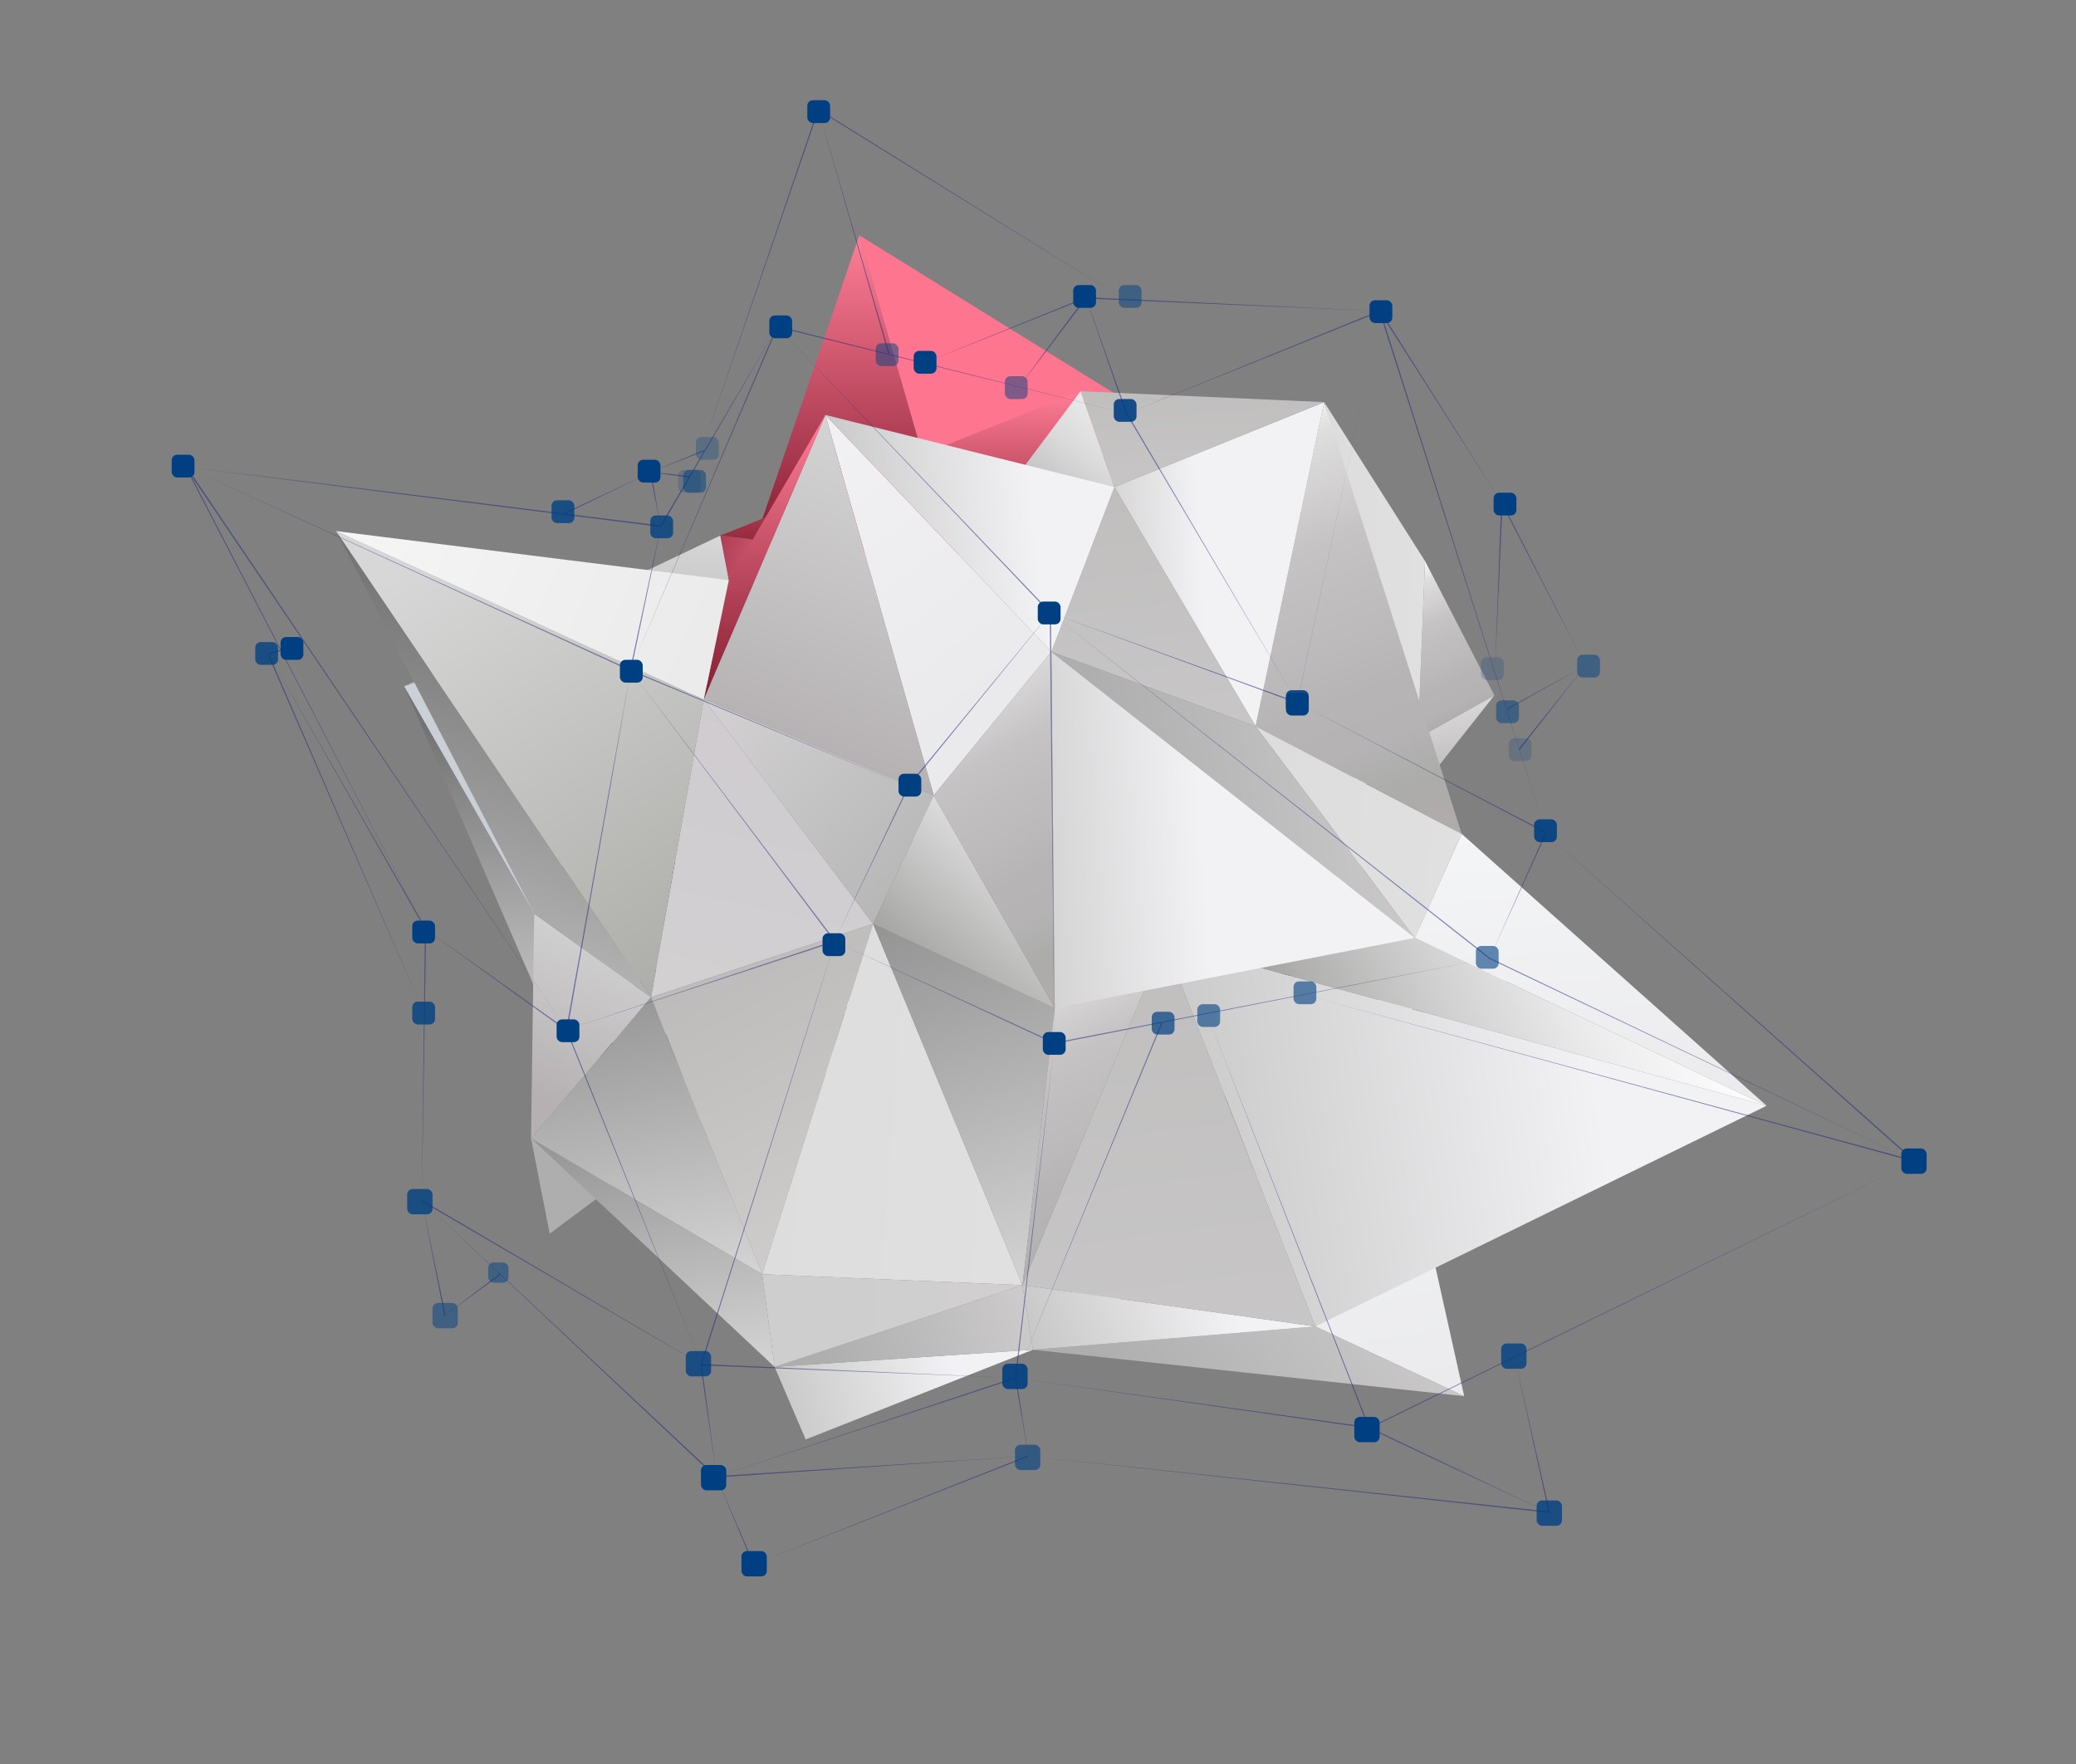 <svg width="758" height="644" viewBox="0 0 758 644" fill="none" xmlns="http://www.w3.org/2000/svg">
<rect x="0" y="0" width="758" height="644" fill="#808080" stroke="none"/>
<path d="M277.586 191.698L227.666 269.279L271.912 241.766L277.586 191.698Z" fill="url(#paint0_linear_239_5368)"/>
<path d="M199.678 384.288L261.437 336.563L238.632 303.003L199.678 384.288Z" fill="url(#paint1_linear_239_5368)"/>
<path d="M398.05 483.716L460.846 426.892L445.188 396.111L398.05 483.716Z" fill="url(#paint2_linear_239_5368)"/>
<path d="M460.846 426.892L472.522 346.479L445.188 396.111L460.846 426.892Z" fill="url(#paint3_linear_239_5368)"/>
<path d="M277.586 191.698L346.22 198.454L313.758 85.896L277.586 191.698Z" fill="url(#paint4_linear_239_5368)"/>
<path d="M346.22 198.454L424.238 154.378L313.758 85.896L346.22 198.454Z" fill="url(#paint5_linear_239_5368)"/>
<path d="M261.437 336.563L199.678 384.288L312.285 367.236L261.437 336.563Z" fill="url(#paint6_linear_239_5368)"/>
<path d="M324.397 393.55L312.285 367.236L199.678 384.288L324.397 393.55Z" fill="url(#paint7_linear_239_5368)"/>
<path d="M545.629 253.861L517.696 269.442L472.522 346.479L545.629 253.861Z" fill="url(#paint8_linear_239_5368)"/>
<path d="M277.586 191.698L263.019 195.511L346.22 198.453L277.586 191.698Z" fill="url(#paint9_linear_239_5368)"/>
<path d="M517.696 269.442L545.629 253.861L520.314 204.828L517.696 269.442Z" fill="url(#paint10_linear_239_5368)"/>
<path d="M495.109 289.6L550.376 359.499L517.696 269.442L495.109 289.6Z" fill="url(#paint11_linear_239_5368)"/>
<path d="M445.188 396.111L377.154 492.76L398.05 483.716L445.188 396.111Z" fill="url(#paint12_linear_239_5368)"/>
<path d="M503.838 371.485L445.188 396.111L550.376 359.5L503.838 371.485Z" fill="url(#paint13_linear_239_5368)"/>
<path d="M503.838 371.485L550.376 359.499L495.109 289.6L503.838 371.485Z" fill="url(#paint14_linear_239_5368)"/>
<path d="M200.714 450.374L312.285 367.236L193.894 415.56L200.714 450.374Z" fill="url(#paint15_linear_239_5368)"/>
<path d="M195.804 361.842L195.04 333.566L147.575 250.537L195.804 361.842Z" fill="url(#paint16_linear_239_5368)"/>
<path d="M266.129 211.801L147.575 250.537L195.04 333.566L266.129 211.801Z" fill="url(#paint17_linear_239_5368)"/>
<path d="M147.575 250.537L266.129 211.801L263.019 195.511L147.575 250.537Z" fill="url(#paint18_linear_239_5368)"/>
<path d="M347.693 205.427L263.019 195.511L266.129 211.801L347.693 205.427Z" fill="url(#paint19_linear_239_5368)"/>
<path d="M263.019 195.512L347.693 205.427L394.558 142.828L263.019 195.512Z" fill="url(#paint20_linear_239_5368)"/>
<path d="M483.488 146.805L424.238 154.378L346.22 198.453L483.488 146.805Z" fill="url(#paint21_linear_239_5368)"/>
<path d="M520.314 204.828L483.488 146.805L517.696 269.442L520.314 204.828Z" fill="url(#paint22_linear_239_5368)"/>
<path d="M495.109 289.6L517.696 269.442L483.488 146.805L495.109 289.6Z" fill="url(#paint23_linear_239_5368)"/>
<path d="M282.824 499.025L294.172 525.503L377.154 492.76L282.824 499.025Z" fill="url(#paint24_linear_239_5368)"/>
<path d="M480.269 484.261L534.608 509.704L503.838 371.485L480.269 484.261Z" fill="url(#paint25_linear_239_5368)"/>
<path d="M480.269 484.261L377.154 492.76L534.609 509.704L480.269 484.261Z" fill="url(#paint26_linear_239_5368)"/>
<path d="M483.488 146.805L458.446 265.138L533.681 304.419L483.488 146.805Z" fill="url(#paint27_linear_239_5368)"/>
<path d="M347.693 205.427L406.888 177.805L394.558 142.828L347.693 205.427Z" fill="url(#paint28_linear_239_5368)"/>
<path d="M458.446 265.138L483.488 146.805L406.888 177.805L458.446 265.138Z" fill="url(#paint29_linear_239_5368)"/>
<path d="M394.558 142.828L406.888 177.805L483.488 146.805L394.558 142.828Z" fill="url(#paint30_linear_239_5368)"/>
<path d="M425.056 343.7L480.269 484.261L645.034 403.684L425.056 343.7Z" fill="url(#paint31_linear_239_5368)"/>
<path d="M377.154 492.76L480.269 484.261L373.335 469.17L377.154 492.76Z" fill="url(#paint32_linear_239_5368)"/>
<path d="M377.154 492.76L373.335 469.17L282.824 499.025L377.154 492.76Z" fill="url(#paint33_linear_239_5368)"/>
<path d="M425.056 343.7L373.335 469.17L480.269 484.261L425.056 343.7Z" fill="url(#paint34_linear_239_5368)"/>
<path d="M193.894 415.56L237.704 364.076L195.04 333.566L193.894 415.56Z" fill="url(#paint35_linear_239_5368)"/>
<path d="M237.704 364.076L318.777 337.271L256.963 255.332L237.704 364.076Z" fill="url(#paint36_linear_239_5368)"/>
<path d="M318.777 337.271L340.928 290.363L256.963 255.332L318.777 337.271Z" fill="url(#paint37_linear_239_5368)"/>
<path d="M458.446 265.138L406.888 177.805L383.865 237.952L458.446 265.138Z" fill="url(#paint38_linear_239_5368)"/>
<path d="M237.704 364.076L278.296 465.193L318.777 337.271L237.704 364.076Z" fill="url(#paint39_linear_239_5368)"/>
<path d="M318.777 337.271L278.296 465.193L373.335 469.17L318.777 337.271Z" fill="url(#paint40_linear_239_5368)"/>
<path d="M278.296 465.193L282.824 499.025L373.335 469.17L278.296 465.193Z" fill="url(#paint41_linear_239_5368)"/>
<path d="M237.704 364.076L193.894 415.56L278.296 465.192L237.704 364.076Z" fill="url(#paint42_linear_239_5368)"/>
<path d="M282.824 499.025L278.296 465.193L193.894 415.56L282.824 499.025Z" fill="url(#paint43_linear_239_5368)"/>
<path d="M340.928 290.363L383.865 237.952L301.374 151.491L340.928 290.363Z" fill="url(#paint44_linear_239_5368)"/>
<path d="M301.373 151.491L256.963 255.332L340.928 290.363L301.373 151.491Z" fill="url(#paint45_linear_239_5368)"/>
<path d="M383.865 237.952L406.888 177.805L301.374 151.491L383.865 237.952Z" fill="url(#paint46_linear_239_5368)"/>
<path d="M266.129 211.801L256.963 255.332L301.373 151.491L266.129 211.801Z" fill="url(#paint47_linear_239_5368)"/>
<path d="M256.963 255.332L122.642 193.877L237.704 364.076L256.963 255.332Z" fill="url(#paint48_linear_239_5368)"/>
<path d="M266.129 211.801L122.642 193.877L256.963 255.332L266.129 211.801Z" fill="url(#paint49_linear_239_5368)"/>
<path fill-rule="evenodd" clip-rule="evenodd" d="M122.642 193.877L195.04 333.566L237.704 364.076L122.642 193.877Z" fill="url(#paint50_linear_239_5368)"/>
<path d="M516.604 342.392L645.034 403.684L533.681 304.419L516.604 342.392Z" fill="url(#paint51_linear_239_5368)"/>
<path d="M516.604 342.392L533.681 304.419L458.446 265.138L516.604 342.392Z" fill="url(#paint52_linear_239_5368)"/>
<path d="M458.446 265.138L383.865 237.952L516.604 342.392L458.446 265.138Z" fill="url(#paint53_linear_239_5368)"/>
<path d="M425.056 343.7L645.034 403.683L516.604 342.392L425.056 343.7Z" fill="url(#paint54_linear_239_5368)"/>
<path d="M373.335 469.17L385.12 368.053L318.777 337.271L373.335 469.17Z" fill="url(#paint55_linear_239_5368)"/>
<path d="M318.777 337.271L385.12 368.053L340.928 290.363L318.777 337.271Z" fill="url(#paint56_linear_239_5368)"/>
<path d="M373.335 469.17L425.056 343.7L385.12 368.053L373.335 469.17Z" fill="url(#paint57_linear_239_5368)"/>
<path d="M383.865 237.952L340.928 290.363L385.12 368.053L383.865 237.952Z" fill="url(#paint58_linear_239_5368)"/>
<path d="M516.604 342.392L383.865 237.952L385.12 368.053L516.604 342.392Z" fill="url(#paint59_linear_239_5368)"/>
<g style="mix-blend-mode:multiply" opacity="0.53">
<path d="M68.138 170.287L67.702 170.559L206.934 376.061L68.138 170.287Z" fill="#202975"/>
<path d="M699.1 424.005V423.678L476.013 363.095L699.1 424.168V424.005Z" fill="#202975"/>
<path d="M500.073 521.09V521.471L699.046 423.95L500.073 521.09Z" fill="#202975"/>
<path d="M544.047 349.693C544.047 349.693 544.047 349.693 544.047 350.02H543.72L383.483 223.678L544.047 349.693ZM544.047 349.693V350.074L383.483 223.678L544.047 349.693Z" fill="#202975"/>
<path d="M503.62 113.681H504.111L564.506 304.364L503.62 113.681ZM503.62 113.681H504.111L564.506 304.364L503.62 113.681Z" fill="#202975"/>
<path d="M565.652 551.817V552.308L375.518 531.55L565.652 551.817ZM565.652 551.817C565.652 551.817 565.652 551.817 565.652 552.09L375.518 531.55L565.652 551.817Z" fill="#202975"/>
<path d="M67.702 170.559H68.138L155.431 339.45L67.702 170.559ZM67.702 170.559H68.138L155.431 339.45L67.702 170.559Z" fill="#202975"/>
<path d="M698.882 424.114L699.21 423.732L564.506 304.256L698.882 424.114Z" fill="#202975"/>
<path d="M230.285 244.49V244.926L67.92 170.45L230.285 244.49ZM230.285 244.49V244.817C230.285 244.817 230.285 244.817 229.957 244.817L67.92 170.45L230.285 244.49Z" fill="#202975"/>
<path d="M241.251 191.861V192.352L67.975 170.559L241.251 191.861ZM241.251 191.861C241.251 191.861 241.251 191.861 241.251 192.134L67.975 170.341L241.251 191.861Z" fill="#202975"/>
<path d="M543.829 350.074V349.638L699.046 423.95L543.829 350.074ZM543.829 350.074C543.829 350.074 543.829 350.074 543.829 349.747L699.046 423.95L543.829 350.074Z" fill="#202975"/>
<path d="M499.746 521.471H500.182L440.605 370.014L499.746 521.471Z" fill="#202975"/>
<path d="M256.2 498.317H255.763L304.865 343.863L256.2 498.317ZM256.2 498.317C256.2 498.317 256.2 498.317 255.927 498.317V497.99L305.029 343.536L256.2 498.317Z" fill="#202975"/>
<path d="M385.065 381.074V380.638L543.883 349.856L385.065 381.074ZM385.065 381.074V380.638L543.883 349.856L385.065 381.074Z" fill="#202975"/>
<path d="M383.265 223.678H383.756L385.011 380.856L383.265 223.678Z" fill="#202975"/>
<path d="M261.601 538.96L261.273 539.341L154.013 438.333L261.601 538.96ZM261.601 538.96C261.601 538.96 261.601 539.232 261.601 539.287C261.601 539.341 261.601 539.287 261.273 539.287L154.013 438.333L261.601 538.96Z" fill="#202975"/>
<path d="M473.722 256.585C473.722 256.585 473.722 256.585 473.722 256.312L504.165 113.354L473.722 256.585Z" fill="#202975"/>
<path d="M383.647 223.515L383.319 223.842L283.86 119.238L383.647 223.515ZM383.647 223.515L383.319 223.842L283.86 119.238L383.647 223.515Z" fill="#202975"/>
<path d="M97.763 238.987H98.254L154.94 370.232L97.763 238.987ZM97.763 238.987H98.254L154.94 370.232L97.763 238.987Z" fill="#202975"/>
<path d="M424.456 373.12H424.129L370.826 503.057L424.565 373.12H424.456Z" fill="#202975"/>
<path d="M283.915 119.129H283.642L230.23 244.435L284.079 119.129H283.915Z" fill="#202975"/>
<path d="M207.152 376.116H206.661L230.23 244.817L207.152 376.116ZM207.152 376.116C207.152 376.116 207.152 376.116 206.879 376.116C206.855 376.065 206.842 376.009 206.842 375.953C206.842 375.896 206.855 375.84 206.879 375.789L230.448 244.49L207.152 376.116Z" fill="#202975"/>
<path d="M298.918 39.914H298.591L256.036 165.002L299.027 39.914H298.918Z" fill="#202975"/>
<path d="M298.7 39.859V40.186L410.544 109.377L298.7 39.75V39.859Z" fill="#202975"/>
<path d="M207.152 376.171H206.716L256.254 498.426L207.152 376.171Z" fill="#202975"/>
<path d="M283.806 119.456V119.02L411.362 151L283.806 119.456ZM283.806 119.456C283.806 119.456 283.806 119.456 283.806 119.183H284.133L411.362 151L283.806 119.456Z" fill="#202975"/>
<path d="M500.019 521.035V521.471L370.826 503.057L500.019 521.035Z" fill="#202975"/>
<path d="M305.083 343.591H304.701L230.23 244.708L305.083 343.591ZM305.083 343.591V343.918C305.083 343.918 305.083 343.918 304.756 343.918L230.23 244.708L305.083 343.591Z" fill="#202975"/>
<path d="M371.044 503.057H370.607L385.011 380.91L371.044 503.057Z" fill="#202975"/>
<path d="M411.144 151.001H411.526L473.722 256.53L411.144 151.001ZM411.144 151.001C411.144 151.001 411.144 150.728 411.144 150.674C411.144 150.619 411.417 150.674 411.471 150.674L473.722 256.53L411.144 151.001Z" fill="#202975"/>
<path d="M153.904 438.551V438.115L255.763 498.045L153.904 438.551ZM153.904 438.551C153.904 438.551 153.904 438.551 153.904 438.224C153.904 437.897 153.904 438.224 154.231 438.224L256.09 498.153L153.904 438.551Z" fill="#202975"/>
<path d="M155.158 339.123H155.595L98.036 238.878L155.158 339.123Z" fill="#202975"/>
<path d="M370.771 502.839V503.275L261.437 539.123L370.771 502.839ZM370.771 502.839V503.166L261.437 539.123L370.771 502.839Z" fill="#202975"/>
<path d="M255.981 498.48V497.99L370.553 503.057L255.981 498.48Z" fill="#202975"/>
<path d="M261.492 539.396V538.905L375.518 531.55L261.492 539.396ZM261.492 539.396V538.905L375.518 531.55L261.492 539.396Z" fill="#202975"/>
<path d="M230.121 244.926V244.49L331.871 287.203L230.121 244.926ZM230.121 244.926C230.097 244.875 230.084 244.819 230.084 244.762C230.084 244.706 230.097 244.65 230.121 244.599H230.448L331.871 287.203L230.121 244.926Z" fill="#202975"/>
<path d="M375.518 531.332V531.768L275.131 571.158L375.518 531.332Z" fill="#202975"/>
<path d="M396.468 108.996V108.505L503.892 113.572L396.468 108.996Z" fill="#202975"/>
<path d="M304.592 343.972V343.482L206.388 376.062L304.592 343.972Z" fill="#202975"/>
<path d="M564.615 304.147V303.82L473.722 256.53L564.615 304.256V304.147Z" fill="#202975"/>
<path d="M503.783 113.354V113.845L411.362 151.001L503.783 113.354ZM503.783 113.354C503.834 113.33 503.89 113.317 503.947 113.317C504.004 113.317 504.059 113.33 504.111 113.354C504.111 113.354 504.111 113.627 504.111 113.681L411.362 151.001L503.783 113.354Z" fill="#202975"/>
<path d="M155.158 339.232H155.595L154.013 438.333L155.158 339.232ZM155.158 339.232H155.595L154.013 438.333L155.158 339.232Z" fill="#202975"/>
<path d="M473.722 256.639V256.312L383.483 223.678L473.722 256.803V256.639Z" fill="#202975"/>
<path d="M324.342 129.208H324.833L298.809 39.968L324.342 129.208Z" fill="#202975"/>
<path d="M385.12 380.638V381.074L304.865 343.7L385.12 380.638ZM385.12 380.638V381.074L304.865 343.7L385.12 380.638Z" fill="#202975"/>
<path d="M241.032 191.97L241.469 192.243L283.86 119.238L241.032 191.97Z" fill="#202975"/>
<path d="M503.674 113.736L504.056 113.463L548.412 183.689L503.674 113.736ZM503.674 113.736C503.674 113.736 503.674 113.463 503.674 113.409H504.001L548.412 183.689L503.674 113.736Z" fill="#202975"/>
<path d="M331.871 287.203L331.489 286.876L383.538 223.678L331.871 287.203ZM331.871 287.203C331.871 287.203 331.871 287.203 331.544 287.203C331.217 287.203 331.544 287.203 331.544 286.876L383.592 223.678L331.871 287.203Z" fill="#202975"/>
<path d="M499.855 521.471V521.035L565.325 552.09L499.855 521.471ZM499.855 521.471H500.182L565.652 552.525L499.855 521.471Z" fill="#202975"/>
<path d="M548.193 183.689H548.63L578.909 243.073L548.193 183.689ZM548.193 183.689H548.63L578.909 243.073L548.193 183.689Z" fill="#202975"/>
<path d="M396.359 108.996V108.56L337.327 132.531L396.359 108.996Z" fill="#202975"/>
<path d="M207.043 375.898L206.77 376.28L155.377 339.232L207.043 375.898ZM207.043 375.898V376.225C207.043 376.225 207.043 376.225 206.716 376.225L155.322 339.178L207.043 375.898Z" fill="#202975"/>
<path d="M331.435 287.203H331.871L304.592 343.754L331.435 287.203ZM331.435 287.203H331.871L304.592 343.754L331.435 287.203Z" fill="#202975"/>
<path d="M548.139 183.689H548.63L545.847 245.47L548.139 183.689ZM548.139 183.689V183.961L545.356 245.743L548.139 183.689Z" fill="#202975"/>
<path d="M565.87 552.035H565.434L552.994 495.375L565.87 552.035Z" fill="#202975"/>
<path d="M230.448 244.762C230.448 244.762 230.448 244.762 230.175 244.762C229.903 244.762 230.175 244.762 230.175 244.49L241.469 191.916L230.448 244.762ZM230.448 244.762H229.957L241.251 192.188L230.448 244.762Z" fill="#202975"/>
<path d="M564.288 303.929H564.724L543.883 349.856L564.288 303.929ZM564.288 303.929H564.724L543.883 349.856L564.288 303.929Z" fill="#202975"/>
<path d="M411.58 151H411.089L396.468 108.669L411.58 151ZM411.58 151V151.327C411.58 151.327 411.58 151.327 411.253 151.327L396.632 108.996L411.58 151Z" fill="#202975"/>
<path d="M162.742 480.338H162.251L154.013 438.333L162.742 480.338ZM162.742 480.338C162.742 480.338 162.742 480.338 162.469 480.338L154.013 438.333L162.742 480.338Z" fill="#202975"/>
<path d="M255.763 498.262H256.2L261.655 539.178L255.763 498.262Z" fill="#202975"/>
<path d="M396.25 108.614H396.631L372.135 140.976L396.25 108.614ZM396.25 108.614C396.305 108.574 396.372 108.553 396.441 108.553C396.509 108.553 396.576 108.574 396.631 108.614V108.941L372.135 141.303L396.25 108.614Z" fill="#202975"/>
<path d="M554.959 273.637L554.577 273.31L578.909 242.91L554.959 273.637ZM554.959 273.637C554.959 273.637 554.959 273.637 554.631 273.637C554.591 273.582 554.57 273.515 554.57 273.447C554.57 273.378 554.591 273.311 554.631 273.256L578.964 242.855L554.959 273.637Z" fill="#202975"/>
<path d="M205.679 187.448V187.884L237.759 172.412L205.679 187.448Z" fill="#202975"/>
<path d="M274.913 571.049H275.349L261.437 538.905L274.913 571.049Z" fill="#202975"/>
<path d="M550.103 258.764V259.145L578.964 242.91L550.103 258.764Z" fill="#202975"/>
<path d="M370.607 503.057H371.044L375.518 531.55L370.607 503.057ZM370.607 503.057C370.607 503.057 370.607 503.057 370.607 502.784L375.518 531.55L370.607 503.057Z" fill="#202975"/>
<path d="M182.492 464.975L182.765 465.356L162.251 480.393L182.492 464.975ZM182.492 464.975C182.492 464.975 182.765 464.975 182.819 464.975V465.302L162.305 480.338L182.492 464.975Z" fill="#202975"/>
<path d="M257.291 164.675V164.239L237.377 172.411L257.291 164.675Z" fill="#202975"/>
<path d="M237.268 172.466H237.759L241.251 192.134L237.268 172.466ZM237.268 172.466H237.759L241.251 192.134L237.268 172.466Z" fill="#202975"/>
<path d="M251.78 173.883V174.373L237.595 172.412L251.78 173.883ZM251.78 173.883C251.78 173.883 251.78 173.883 251.78 174.155L237.595 172.194L251.78 173.883Z" fill="#202975"/>
<path d="M102.728 237.135V237.625L98.091 238.878L102.728 237.135ZM102.728 237.135V237.462L98.091 238.715L102.728 237.135Z" fill="#202975"/>
<path d="M98.091 238.66V239.096L102.455 236.808L98.091 238.66Z" fill="#202975"/>
</g>
<rect x="694.216" y="419.292" width="9.246" height="9.244" rx="2" fill="#004082"/>
<rect opacity="0.8" x="548.123" y="490.47" width="9.246" height="9.244" rx="2" fill="#004082"/>
<rect opacity="0.8" x="561.068" y="547.783" width="9.246" height="9.244" rx="2" fill="#004082"/>
<rect x="494.494" y="517.278" width="9.246" height="9.244" rx="2" fill="#004082"/>
<rect opacity="0.9" x="365.97" y="497.865" width="9.246" height="9.244" rx="2" fill="#004082"/>
<rect opacity="0.6" x="370.593" y="527.446" width="9.246" height="9.244" rx="2" fill="#004082"/>
<rect x="255.938" y="534.842" width="9.246" height="9.244" rx="2" fill="#004082"/>
<rect x="270.732" y="566.271" width="9.246" height="9.244" rx="2" fill="#004082"/>
<rect opacity="0.8" x="250.39" y="493.244" width="9.246" height="9.244" rx="2" fill="#004082"/>
<rect opacity="0.8" x="148.68" y="434.082" width="9.246" height="9.244" rx="2" fill="#004082"/>
<rect opacity="0.5" x="157.926" y="475.68" width="9.246" height="9.244" rx="2" fill="#004082"/>
<rect opacity="0.5" x="178.268" y="460.89" width="7.397" height="7.395" rx="2" fill="#004082"/>
<rect opacity="0.8" x="150.529" y="365.677" width="8.322" height="8.32" rx="2" fill="#004082"/>
<rect opacity="0.8" x="237.445" y="188.192" width="8.322" height="8.32" rx="2" fill="#004082"/>
<rect opacity="0.8" x="93.201" y="234.412" width="8.322" height="8.32" rx="2" fill="#004082"/>
<rect opacity="0.8" x="201.384" y="182.646" width="8.322" height="8.32" rx="2" fill="#004082"/>
<rect x="102.448" y="232.563" width="8.322" height="8.32" rx="2" fill="#004082"/>
<rect x="62.688" y="166.006" width="8.322" height="8.32" rx="2" fill="#004082"/>
<rect x="150.529" y="336.096" width="8.322" height="8.32" rx="2" fill="#004082"/>
<rect x="203.233" y="372.147" width="8.322" height="8.32" rx="2" fill="#004082"/>
<rect x="226.349" y="240.883" width="8.322" height="8.32" rx="2" fill="#004082"/>
<rect x="300.32" y="340.718" width="8.322" height="8.32" rx="2" fill="#004082"/>
<rect x="328.06" y="282.481" width="8.322" height="8.32" rx="2" fill="#004082"/>
<rect x="378.915" y="219.622" width="8.322" height="8.32" rx="2" fill="#004082"/>
<rect x="469.529" y="252.9" width="8.322" height="8.32" rx="2" fill="#004082"/>
<rect x="380.764" y="376.769" width="8.322" height="8.32" rx="2" fill="#004082"/>
<rect opacity="0.7" x="420.523" y="369.374" width="8.322" height="8.32" rx="2" fill="#004082"/>
<rect opacity="0.6" x="437.167" y="366.601" width="8.322" height="8.32" rx="2" fill="#004082"/>
<rect opacity="0.6" x="472.303" y="358.281" width="8.322" height="8.32" rx="2" fill="#004082"/>
<rect opacity="0.6" x="538.877" y="345.34" width="8.322" height="8.32" rx="2" fill="#004082"/>
<rect opacity="0.9" x="560.144" y="299.12" width="8.322" height="8.32" rx="2" fill="#004082"/>
<rect opacity="0.9" x="469.529" y="251.976" width="8.322" height="8.32" rx="2" fill="#004082"/>
<rect opacity="0.9" x="406.654" y="145.67" width="8.322" height="8.32" rx="2" fill="#004082"/>
<rect x="500.042" y="109.618" width="8.322" height="8.32" rx="2" fill="#004082"/>
<rect x="545.349" y="179.872" width="8.322" height="8.32" rx="2" fill="#004082"/>
<rect x="391.859" y="104.072" width="8.322" height="8.32" rx="2" fill="#004082"/>
<rect x="333.607" y="128.106" width="8.322" height="8.32" rx="2" fill="#004082"/>
<rect x="280.903" y="115.165" width="8.322" height="8.32" rx="2" fill="#004082"/>
<rect x="232.822" y="167.855" width="8.322" height="8.32" rx="2" fill="#004082"/>
<rect opacity="0.3" x="254.088" y="159.536" width="8.322" height="8.32" rx="2" fill="#004082"/>
<rect x="294.773" y="36.591" width="8.322" height="8.32" rx="2" fill="#004082"/>
<rect opacity="0.5" x="575.862" y="239.034" width="8.322" height="8.32" rx="2" fill="#004082"/>
<rect opacity="0.5" x="408.503" y="104.072" width="8.322" height="8.32" rx="2" fill="#004082"/>
<rect opacity="0.5" x="366.894" y="137.35" width="8.322" height="8.32" rx="2" fill="#004082"/>
<rect opacity="0.5" x="319.738" y="125.333" width="8.322" height="8.32" rx="2" fill="#004082"/>
<rect opacity="0.5" x="249.465" y="171.553" width="8.322" height="8.32" rx="2" fill="#004082"/>
<rect opacity="0.5" x="546.274" y="255.673" width="8.322" height="8.32" rx="2" fill="#004082"/>
<rect opacity="0.5" x="550.897" y="269.539" width="8.322" height="8.32" rx="2" fill="#004082" fill-opacity="0.4"/>
<rect opacity="0.5" x="247.616" y="171.553" width="8.322" height="8.32" rx="2" fill="#004082" fill-opacity="0.4"/>
<rect opacity="0.5" x="540.726" y="239.958" width="8.322" height="8.32" rx="2" fill="#004082" fill-opacity="0.4"/>
<defs>
<linearGradient id="paint0_linear_239_5368" x1="257.102" y1="261.624" x2="242.845" y2="198.026" gradientUnits="userSpaceOnUse">
<stop stop-color="white"/>
<stop offset="1"/>
</linearGradient>
<linearGradient id="paint1_linear_239_5368" x1="231.692" y1="376.681" x2="216.118" y2="307.209" gradientUnits="userSpaceOnUse">
<stop stop-color="white"/>
<stop offset="1"/>
</linearGradient>
<linearGradient id="paint2_linear_239_5368" x1="432.587" y1="475.888" x2="416.044" y2="402.091" gradientUnits="userSpaceOnUse">
<stop stop-color="white"/>
<stop offset="1"/>
</linearGradient>
<linearGradient id="paint3_linear_239_5368" x1="469.404" y1="424.564" x2="452.705" y2="350.073" gradientUnits="userSpaceOnUse">
<stop stop-color="white"/>
<stop offset="1"/>
</linearGradient>
<linearGradient id="paint4_linear_239_5368" x1="311.903" y1="85.896" x2="311.903" y2="198.454" gradientUnits="userSpaceOnUse">
<stop stop-color="#FF7E97"/>
<stop offset="1" stop-color="#851D31"/>
</linearGradient>
<linearGradient id="paint5_linear_239_5368" x1="228.408" y1="149.945" x2="6.812" y2="565.491" gradientUnits="userSpaceOnUse">
<stop stop-color="#FE7590"/>
<stop offset="1" stop-color="#B72440"/>
</linearGradient>
<linearGradient id="paint6_linear_239_5368" x1="254.474" y1="379.593" x2="245.473" y2="339.437" gradientUnits="userSpaceOnUse">
<stop stop-color="white"/>
<stop offset="1"/>
</linearGradient>
<linearGradient id="paint7_linear_239_5368" x1="263.645" y1="406.644" x2="255.72" y2="371.294" gradientUnits="userSpaceOnUse">
<stop stop-color="white"/>
<stop offset="1"/>
</linearGradient>
<linearGradient id="paint8_linear_239_5368" x1="471.407" y1="254.129" x2="503.82" y2="389.296" gradientUnits="userSpaceOnUse">
<stop stop-color="white"/>
<stop offset="0.083" stop-color="#DEDEDD"/>
<stop offset="0.167" stop-color="#D3D1D2"/>
<stop offset="0.25" stop-color="#C5C3C4"/>
<stop offset="0.333" stop-color="#C0BEBF"/>
<stop offset="0.417" stop-color="#BCBABB"/>
<stop offset="0.5" stop-color="#B6B4B5"/>
<stop offset="0.583" stop-color="#B5B3B4"/>
<stop offset="0.667" stop-color="#ACACAA"/>
<stop offset="0.75" stop-color="#B0ACAB"/>
<stop offset="0.833" stop-color="#AEAAAB"/>
<stop offset="0.917" stop-color="#090909"/>
<stop offset="1" stop-color="#A7A1A0"/>
</linearGradient>
<linearGradient id="paint9_linear_239_5368" x1="304.436" y1="206.372" x2="299.708" y2="185.279" gradientUnits="userSpaceOnUse">
<stop stop-color="white"/>
<stop offset="1"/>
</linearGradient>
<linearGradient id="paint10_linear_239_5368" x1="517.27" y1="205.015" x2="553.908" y2="288.694" gradientUnits="userSpaceOnUse">
<stop stop-color="white"/>
<stop offset="0.083" stop-color="#DEDEDD"/>
<stop offset="0.167" stop-color="#D3D1D2"/>
<stop offset="0.25" stop-color="#C5C3C4"/>
<stop offset="0.333" stop-color="#C0BEBF"/>
<stop offset="0.417" stop-color="#BCBABB"/>
<stop offset="0.5" stop-color="#B6B4B5"/>
<stop offset="0.583" stop-color="#B5B3B4"/>
<stop offset="0.667" stop-color="#ACACAA"/>
<stop offset="0.75" stop-color="#B0ACAB"/>
<stop offset="0.833" stop-color="#AEAAAB"/>
<stop offset="0.917" stop-color="#090909"/>
<stop offset="1" stop-color="#A7A1A0"/>
</linearGradient>
<linearGradient id="paint11_linear_239_5368" x1="530.235" y1="363.145" x2="509.37" y2="270.072" gradientUnits="userSpaceOnUse">
<stop stop-color="white"/>
<stop offset="1"/>
</linearGradient>
<linearGradient id="paint12_linear_239_5368" x1="418.339" y1="483.457" x2="400.862" y2="405.495" gradientUnits="userSpaceOnUse">
<stop stop-color="white"/>
<stop offset="1"/>
</linearGradient>
<linearGradient id="paint13_linear_239_5368" x1="497.857" y1="383.751" x2="495.008" y2="371.042" gradientUnits="userSpaceOnUse">
<stop stop-color="white"/>
<stop offset="1"/>
</linearGradient>
<linearGradient id="paint14_linear_239_5368" x1="526.039" y1="365.713" x2="508.071" y2="285.561" gradientUnits="userSpaceOnUse">
<stop stop-color="white"/>
<stop offset="1"/>
</linearGradient>
<linearGradient id="paint15_linear_239_5368" x1="308.333" y1="391.437" x2="211.09" y2="409.129" gradientUnits="userSpaceOnUse">
<stop stop-color="#CCCACB"/>
<stop offset="1" stop-color="#AEAEAF"/>
</linearGradient>
<linearGradient id="paint16_linear_239_5368" x1="195.998" y1="446.903" x2="181.47" y2="262.815" gradientUnits="userSpaceOnUse">
<stop stop-color="white"/>
<stop offset="1" stop-color="#737373"/>
</linearGradient>
<linearGradient id="paint17_linear_239_5368" x1="245.987" y1="308.364" x2="193.868" y2="211.606" gradientUnits="userSpaceOnUse">
<stop stop-color="#C9CED5"/>
<stop offset="1" stop-color="#CCD0D7"/>
</linearGradient>
<linearGradient id="paint18_linear_239_5368" x1="263.16" y1="196.403" x2="257.748" y2="250.707" gradientUnits="userSpaceOnUse">
<stop stop-color="#D7D7D7"/>
<stop offset="1" stop-color="#B5B1B2"/>
</linearGradient>
<linearGradient id="paint19_linear_239_5368" x1="305.356" y1="195.511" x2="245.5" y2="180" gradientUnits="userSpaceOnUse">
<stop stop-color="#FF7E97"/>
<stop offset="1" stop-color="#851D31"/>
</linearGradient>
<linearGradient id="paint20_linear_239_5368" x1="328.789" y1="142.828" x2="328.789" y2="205.427" gradientUnits="userSpaceOnUse">
<stop stop-color="#FF7E97"/>
<stop offset="1" stop-color="#851D31"/>
</linearGradient>
<linearGradient id="paint21_linear_239_5368" x1="415.059" y1="181.573" x2="409.325" y2="155.995" gradientUnits="userSpaceOnUse">
<stop stop-color="white"/>
<stop offset="1"/>
</linearGradient>
<linearGradient id="paint22_linear_239_5368" x1="482.985" y1="204.978" x2="521.468" y2="206.172" gradientUnits="userSpaceOnUse">
<stop stop-color="#DDDDDD"/>
<stop offset="1" stop-color="#E0E0E0"/>
</linearGradient>
<linearGradient id="paint23_linear_239_5368" x1="506.579" y1="285.895" x2="475.407" y2="146.845" gradientUnits="userSpaceOnUse">
<stop stop-color="white"/>
<stop offset="1"/>
</linearGradient>
<linearGradient id="paint24_linear_239_5368" x1="349.871" y1="502.294" x2="180.426" y2="547.02" gradientUnits="userSpaceOnUse">
<stop stop-color="#F2F2F4"/>
<stop offset="1" stop-color="#838382"/>
<stop offset="1" stop-color="#F3F3F5"/>
</linearGradient>
<linearGradient id="paint25_linear_239_5368" x1="508.662" y1="509.757" x2="480.977" y2="357.03" gradientUnits="userSpaceOnUse">
<stop stop-color="#EBEBED"/>
<stop offset="1" stop-color="#F5F6F8"/>
</linearGradient>
<linearGradient id="paint26_linear_239_5368" x1="529.352" y1="491.667" x2="447.14" y2="556.671" gradientUnits="userSpaceOnUse">
<stop stop-color="#CCCACB"/>
<stop offset="1" stop-color="#AEAEAF"/>
</linearGradient>
<linearGradient id="paint27_linear_239_5368" x1="457.299" y1="147.261" x2="540.651" y2="357.459" gradientUnits="userSpaceOnUse">
<stop stop-color="white"/>
<stop offset="0.083" stop-color="#DEDEDD"/>
<stop offset="0.167" stop-color="#D3D1D2"/>
<stop offset="0.25" stop-color="#C5C3C4"/>
<stop offset="0.333" stop-color="#C0BEBF"/>
<stop offset="0.417" stop-color="#BCBABB"/>
<stop offset="0.5" stop-color="#B6B4B5"/>
<stop offset="0.583" stop-color="#B5B3B4"/>
<stop offset="0.667" stop-color="#ACACAA"/>
<stop offset="0.75" stop-color="#B0ACAB"/>
<stop offset="0.833" stop-color="#AEAAAB"/>
<stop offset="0.917" stop-color="#090909"/>
<stop offset="1" stop-color="#A7A1A0"/>
</linearGradient>
<linearGradient id="paint28_linear_239_5368" x1="382.376" y1="98.49" x2="276.741" y2="233.412" gradientUnits="userSpaceOnUse">
<stop stop-color="white"/>
<stop offset="0.09" stop-color="#F5F5F5"/>
<stop offset="0.26" stop-color="#DBDBDB"/>
<stop offset="0.45" stop-color="#B1B1B0"/>
<stop offset="0.69" stop-color="#767675"/>
<stop offset="0.95" stop-color="#2C2C2A"/>
<stop offset="1" stop-color="#1D1D1B"/>
</linearGradient>
<linearGradient id="paint29_linear_239_5368" x1="436.58" y1="163.764" x2="312.02" y2="169.752" gradientUnits="userSpaceOnUse">
<stop stop-color="#F2F2F4"/>
<stop offset="1" stop-color="#838382"/>
<stop offset="1" stop-color="#F3F3F5"/>
</linearGradient>
<linearGradient id="paint30_linear_239_5368" x1="425.727" y1="139.556" x2="427.718" y2="190.707" gradientUnits="userSpaceOnUse">
<stop stop-color="#BFBEBD"/>
<stop offset="1" stop-color="#CAC8C9"/>
</linearGradient>
<linearGradient id="paint31_linear_239_5368" x1="581.41" y1="384.627" x2="167.25" y2="444.012" gradientUnits="userSpaceOnUse">
<stop stop-color="#F2F2F4"/>
<stop offset="1" stop-color="#838382"/>
<stop offset="1" stop-color="#F3F3F5"/>
</linearGradient>
<linearGradient id="paint32_linear_239_5368" x1="449.341" y1="476.038" x2="274.1" y2="548.818" gradientUnits="userSpaceOnUse">
<stop stop-color="#F2F2F4"/>
<stop offset="1" stop-color="#838382"/>
<stop offset="1" stop-color="#F3F3F5"/>
</linearGradient>
<linearGradient id="paint33_linear_239_5368" x1="374.005" y1="477.86" x2="305.176" y2="505.646" gradientUnits="userSpaceOnUse">
<stop stop-color="#CCCACB"/>
<stop offset="1" stop-color="#AEAEAF"/>
</linearGradient>
<linearGradient id="paint34_linear_239_5368" x1="410.814" y1="330.549" x2="437.153" y2="532.994" gradientUnits="userSpaceOnUse">
<stop stop-color="#BFBEBD"/>
<stop offset="1" stop-color="#CAC8C9"/>
</linearGradient>
<linearGradient id="paint35_linear_239_5368" x1="236.607" y1="334.895" x2="208.333" y2="405.254" gradientUnits="userSpaceOnUse">
<stop stop-color="#D7D7D7"/>
<stop offset="1" stop-color="#B5B1B2"/>
</linearGradient>
<linearGradient id="paint36_linear_239_5368" x1="295.54" y1="250.989" x2="269.825" y2="366.144" gradientUnits="userSpaceOnUse">
<stop stop-color="#CFCBD0"/>
<stop offset="1" stop-color="#D2D0D1"/>
</linearGradient>
<linearGradient id="paint37_linear_239_5368" x1="265.885" y1="249.729" x2="353.853" y2="340.698" gradientUnits="userSpaceOnUse">
<stop stop-color="#D3D1D2"/>
<stop offset="1" stop-color="#B0B0B0"/>
</linearGradient>
<linearGradient id="paint38_linear_239_5368" x1="410.005" y1="169.634" x2="424.633" y2="295.851" gradientUnits="userSpaceOnUse">
<stop stop-color="#BFBEBD"/>
<stop offset="1" stop-color="#CAC8C9"/>
</linearGradient>
<linearGradient id="paint39_linear_239_5368" x1="287.806" y1="459.161" x2="197.3" y2="293.993" gradientUnits="userSpaceOnUse">
<stop stop-color="#CDCCCA"/>
<stop offset="1" stop-color="#B0AEAF"/>
</linearGradient>
<linearGradient id="paint40_linear_239_5368" x1="276.997" y1="399.837" x2="375.86" y2="407.194" gradientUnits="userSpaceOnUse">
<stop stop-color="#DDDDDD"/>
<stop offset="1" stop-color="#E0E0E0"/>
</linearGradient>
<linearGradient id="paint41_linear_239_5368" x1="279.969" y1="482.509" x2="358.272" y2="485.827" gradientUnits="userSpaceOnUse">
<stop stop-color="#CECECE"/>
<stop offset="1" stop-color="#D1CFD0"/>
</linearGradient>
<linearGradient id="paint42_linear_239_5368" x1="278.635" y1="542.467" x2="229.301" y2="297.888" gradientUnits="userSpaceOnUse">
<stop stop-color="white"/>
<stop offset="1" stop-color="#737373"/>
</linearGradient>
<linearGradient id="paint43_linear_239_5368" x1="283.182" y1="562.81" x2="250.791" y2="357.831" gradientUnits="userSpaceOnUse">
<stop stop-color="white"/>
<stop offset="1" stop-color="#737373"/>
</linearGradient>
<linearGradient id="paint44_linear_239_5368" x1="282.591" y1="158.664" x2="356.635" y2="258.898" gradientUnits="userSpaceOnUse">
<stop stop-color="#F2F2F4"/>
<stop offset="1" stop-color="#EAEAEC"/>
</linearGradient>
<linearGradient id="paint45_linear_239_5368" x1="338.825" y1="153.741" x2="295.176" y2="276.651" gradientUnits="userSpaceOnUse">
<stop stop-color="#D7D7D7"/>
<stop offset="1" stop-color="#B5B1B2"/>
</linearGradient>
<linearGradient id="paint46_linear_239_5368" x1="376.371" y1="176.666" x2="176.132" y2="199.055" gradientUnits="userSpaceOnUse">
<stop stop-color="#F2F2F4"/>
<stop offset="1" stop-color="#838382"/>
<stop offset="1" stop-color="#F3F3F5"/>
</linearGradient>
<linearGradient id="paint47_linear_239_5368" x1="279.168" y1="151.491" x2="279.168" y2="255.332" gradientUnits="userSpaceOnUse">
<stop stop-color="#FF7E97"/>
<stop offset="1" stop-color="#851D31"/>
</linearGradient>
<linearGradient id="paint48_linear_239_5368" x1="169.926" y1="195.361" x2="261.246" y2="350.721" gradientUnits="userSpaceOnUse">
<stop stop-color="#D7D7D7"/>
<stop offset="1" stop-color="#ADAEA9"/>
</linearGradient>
<linearGradient id="paint49_linear_239_5368" x1="135.995" y1="179.581" x2="257.305" y2="232.417" gradientUnits="userSpaceOnUse">
<stop stop-color="#F5F5F5"/>
<stop offset="1" stop-color="#EBEBEB"/>
</linearGradient>
<linearGradient id="paint50_linear_239_5368" x1="199.997" y1="513.58" x2="277.267" y2="242.31" gradientUnits="userSpaceOnUse">
<stop stop-color="white"/>
<stop offset="1" stop-color="#737373"/>
</linearGradient>
<linearGradient id="paint51_linear_239_5368" x1="583.71" y1="403.722" x2="577.489" y2="290.776" gradientUnits="userSpaceOnUse">
<stop stop-color="#EBEBED"/>
<stop offset="1" stop-color="#F5F6F8"/>
</linearGradient>
<linearGradient id="paint52_linear_239_5368" x1="457.418" y1="301.784" x2="535.325" y2="309.619" gradientUnits="userSpaceOnUse">
<stop stop-color="#DDDDDD"/>
<stop offset="1" stop-color="#E0E0E0"/>
</linearGradient>
<linearGradient id="paint53_linear_239_5368" x1="512.173" y1="268.354" x2="402.429" y2="286.175" gradientUnits="userSpaceOnUse">
<stop stop-color="#CCCACB"/>
<stop offset="1" stop-color="#AEAEAF"/>
</linearGradient>
<linearGradient id="paint54_linear_239_5368" x1="722.88" y1="526.984" x2="480.511" y2="636.709" gradientUnits="userSpaceOnUse">
<stop stop-color="white"/>
<stop offset="0.12" stop-color="#FAFAFA"/>
<stop offset="0.26" stop-color="#EBEBEB"/>
<stop offset="0.41" stop-color="#D2D2D2"/>
<stop offset="0.58" stop-color="#B0B0AF"/>
<stop offset="0.75" stop-color="#838382"/>
<stop offset="0.93" stop-color="#4E4E4C"/>
<stop offset="0.96" stop-color="#444442"/>
<stop offset="0.98" stop-color="#212120"/>
<stop offset="0.99" stop-color="#090909"/>
<stop offset="1"/>
</linearGradient>
<linearGradient id="paint55_linear_239_5368" x1="385.387" y1="569.968" x2="285.448" y2="271.408" gradientUnits="userSpaceOnUse">
<stop stop-color="white"/>
<stop offset="1" stop-color="#737373"/>
</linearGradient>
<linearGradient id="paint56_linear_239_5368" x1="357.648" y1="235.336" x2="223.965" y2="389.525" gradientUnits="userSpaceOnUse">
<stop stop-color="white"/>
<stop offset="0.09" stop-color="#F5F5F5"/>
<stop offset="0.26" stop-color="#DBDBDB"/>
<stop offset="0.45" stop-color="#B1B1B0"/>
<stop offset="0.69" stop-color="#767675"/>
<stop offset="0.95" stop-color="#2C2C2A"/>
<stop offset="1" stop-color="#1D1D1B"/>
</linearGradient>
<linearGradient id="paint57_linear_239_5368" x1="372.547" y1="344.063" x2="445.981" y2="503.984" gradientUnits="userSpaceOnUse">
<stop stop-color="white"/>
<stop offset="0.083" stop-color="#DEDEDD"/>
<stop offset="0.167" stop-color="#D3D1D2"/>
<stop offset="0.25" stop-color="#C5C3C4"/>
<stop offset="0.333" stop-color="#C0BEBF"/>
<stop offset="0.417" stop-color="#BCBABB"/>
<stop offset="0.5" stop-color="#B6B4B5"/>
<stop offset="0.583" stop-color="#B5B3B4"/>
<stop offset="0.667" stop-color="#ACACAA"/>
<stop offset="0.75" stop-color="#B0ACAB"/>
<stop offset="0.833" stop-color="#AEAAAB"/>
<stop offset="0.917" stop-color="#090909"/>
<stop offset="1" stop-color="#A7A1A0"/>
</linearGradient>
<linearGradient id="paint58_linear_239_5368" x1="340.254" y1="238.328" x2="425.632" y2="391.54" gradientUnits="userSpaceOnUse">
<stop stop-color="white"/>
<stop offset="0.083" stop-color="#DEDEDD"/>
<stop offset="0.167" stop-color="#D3D1D2"/>
<stop offset="0.25" stop-color="#C5C3C4"/>
<stop offset="0.333" stop-color="#C0BEBF"/>
<stop offset="0.417" stop-color="#BCBABB"/>
<stop offset="0.5" stop-color="#B6B4B5"/>
<stop offset="0.583" stop-color="#B5B3B4"/>
<stop offset="0.667" stop-color="#ACACAA"/>
<stop offset="0.75" stop-color="#B0ACAB"/>
<stop offset="0.833" stop-color="#AEAAAB"/>
<stop offset="0.917" stop-color="#090909"/>
<stop offset="1" stop-color="#A7A1A0"/>
</linearGradient>
<linearGradient id="paint59_linear_239_5368" x1="435.317" y1="256.597" x2="220.202" y2="272.896" gradientUnits="userSpaceOnUse">
<stop stop-color="#F2F2F4"/>
<stop offset="1" stop-color="#838382"/>
<stop offset="1" stop-color="#F3F3F5"/>
</linearGradient>
</defs>
</svg>
